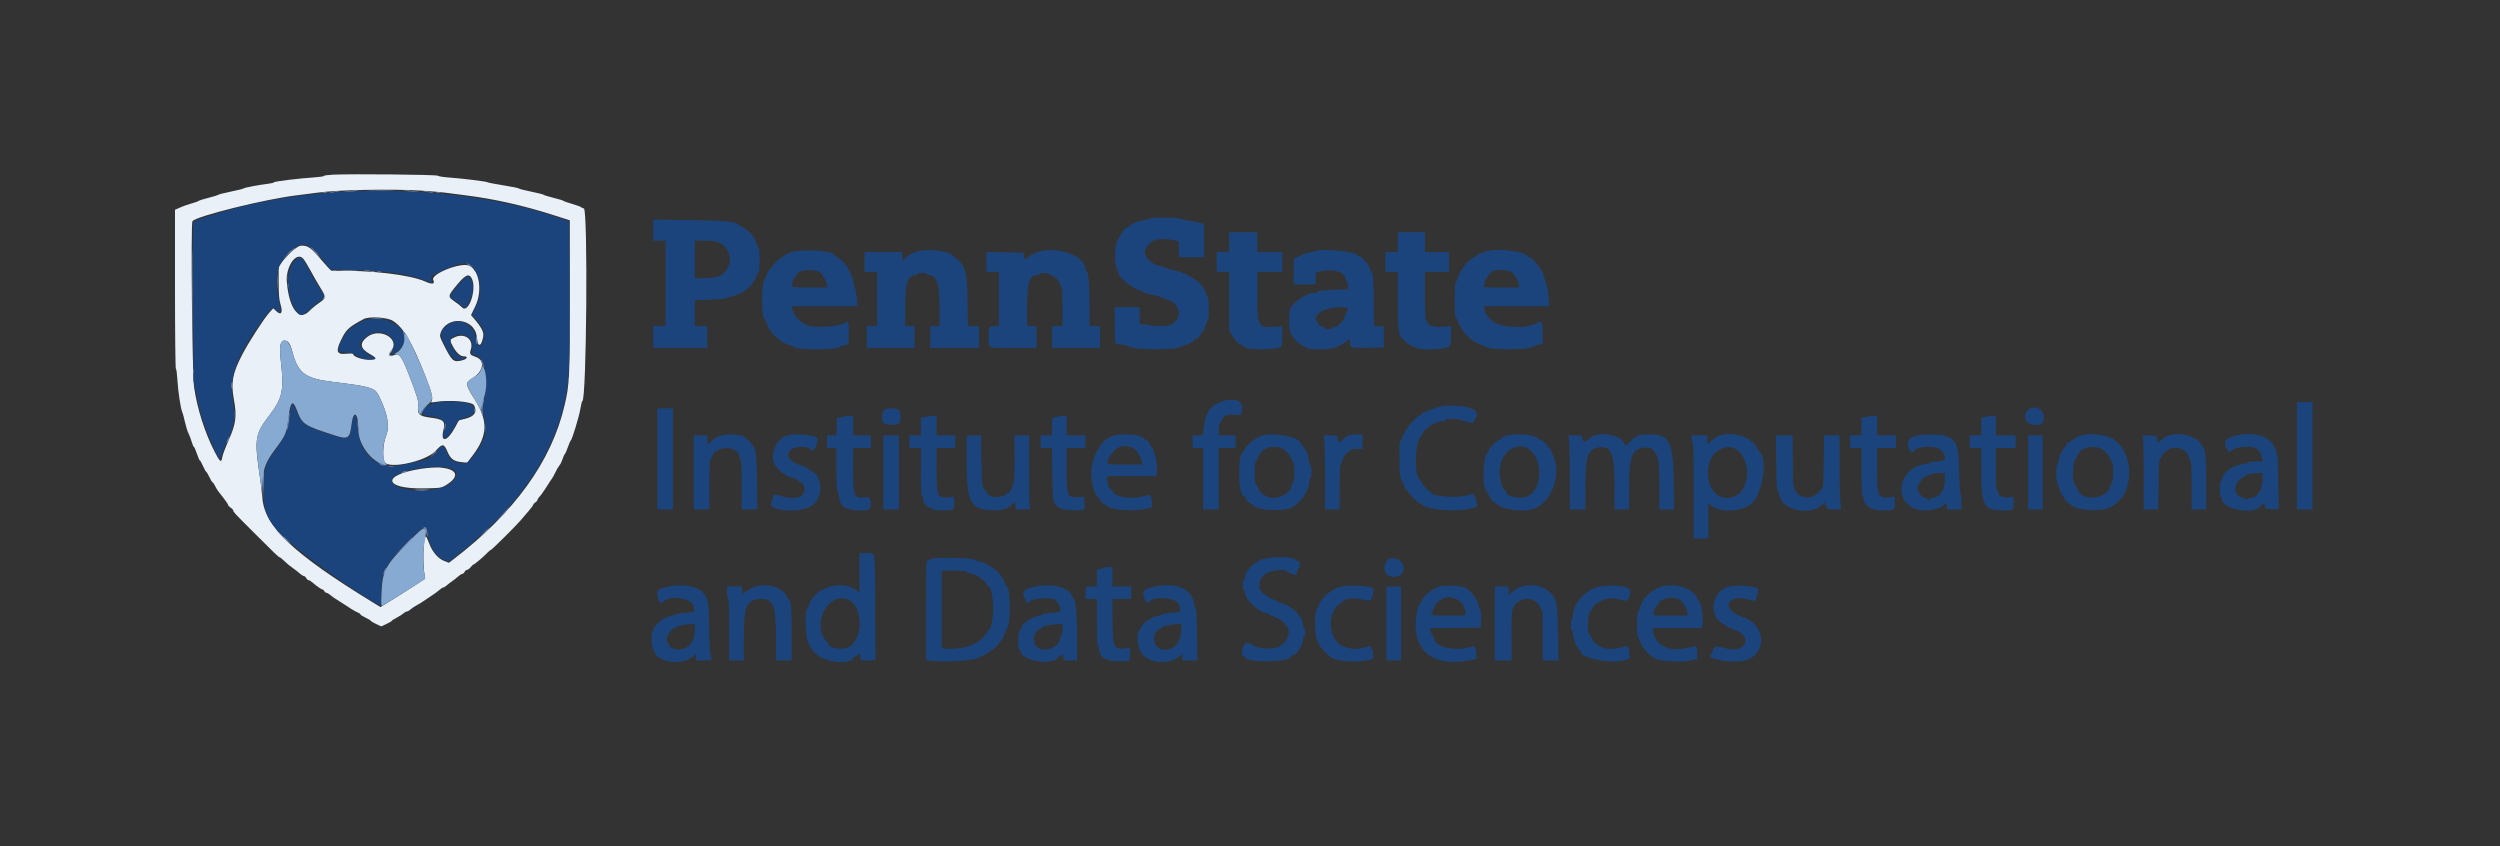 <svg id="svg" version="1.1" xmlns="http://www.w3.org/2000/svg" xmlns:xlink="http://www.w3.org/1999/xlink" width="400" height="135.412" viewBox="0, 0, 400,135.412"><rect x="0" y="0" width="400" height="135.412" fill="#333333" stroke="none"/><g id="svgg"><path id="path0" d="M53.292 27.947 C 52.490 27.983,51.833 28.074,51.833 28.148 C 51.833 28.222,51.102 28.330,50.208 28.388 C 47.785 28.545,43.833 29.030,43.833 29.171 C 43.833 29.239,43.402 29.346,42.875 29.407 C 41.429 29.577,39.094 30.021,39.000 30.144 C 38.954 30.203,38.054 30.428,37.000 30.643 C 35.946 30.857,35.008 31.094,34.917 31.169 C 34.825 31.243,34.120 31.461,33.350 31.653 C 32.580 31.844,31.867 32.069,31.766 32.152 C 31.666 32.235,31.171 32.412,30.667 32.546 C 30.162 32.679,29.356 32.963,28.875 33.176 L 28.000 33.562 28.000 46.281 C 28.000 53.277,28.064 59.000,28.141 59.000 C 28.219 59.000,28.329 59.806,28.386 60.792 C 28.496 62.685,28.899 65.357,29.159 65.917 C 29.244 66.100,29.433 66.802,29.580 67.477 C 29.726 68.152,29.982 68.977,30.148 69.311 C 30.314 69.644,30.553 70.273,30.678 70.708 C 30.804 71.144,30.959 71.500,31.023 71.500 C 31.087 71.500,31.302 71.988,31.500 72.583 C 31.698 73.179,31.911 73.667,31.972 73.668 C 32.033 73.669,32.266 74.082,32.490 74.585 C 32.714 75.088,32.945 75.500,33.003 75.500 C 33.062 75.500,33.285 75.875,33.500 76.333 C 33.715 76.792,33.944 77.167,34.009 77.167 C 34.075 77.167,34.245 77.410,34.388 77.708 C 34.531 78.006,34.764 78.400,34.906 78.583 C 35.048 78.767,35.465 79.302,35.832 79.774 C 36.200 80.245,36.500 80.705,36.500 80.796 C 36.500 80.887,36.688 81.085,36.917 81.235 C 37.146 81.385,37.333 81.596,37.333 81.703 C 37.333 81.924,37.388 81.982,40.870 85.463 C 44.072 88.663,44.599 89.167,44.747 89.167 C 44.813 89.167,45.080 89.373,45.341 89.625 C 45.961 90.223,46.296 90.499,47.002 90.998 C 47.322 91.223,47.770 91.578,47.998 91.787 C 48.227 91.996,48.505 92.167,48.617 92.167 C 48.730 92.167,48.902 92.317,49.000 92.500 C 49.098 92.683,49.270 92.833,49.383 92.833 C 49.495 92.833,49.776 93.002,50.008 93.208 C 50.619 93.753,51.462 94.333,51.642 94.333 C 51.728 94.333,51.841 94.446,51.894 94.583 C 51.946 94.721,52.086 94.833,52.203 94.834 C 52.321 94.834,52.616 95.002,52.860 95.209 C 53.248 95.536,53.829 95.926,55.083 96.699 C 55.267 96.812,55.727 97.112,56.107 97.366 C 56.486 97.620,56.992 97.902,57.232 97.993 C 57.471 98.084,57.667 98.222,57.667 98.301 C 57.667 98.379,58.042 98.619,58.500 98.833 C 58.958 99.048,59.333 99.273,59.333 99.333 C 59.333 99.394,59.708 99.619,60.167 99.833 L 61.000 100.224 61.833 99.833 C 62.292 99.619,62.667 99.399,62.667 99.346 C 62.667 99.293,63.023 99.063,63.458 98.835 C 63.894 98.607,64.395 98.288,64.573 98.127 C 64.751 97.965,64.995 97.833,65.115 97.833 C 65.235 97.833,65.468 97.702,65.632 97.542 C 65.797 97.381,66.265 97.066,66.674 96.842 C 67.082 96.617,67.492 96.372,67.583 96.297 C 67.675 96.222,68.241 95.843,68.840 95.455 C 69.440 95.067,70.111 94.581,70.330 94.375 C 70.550 94.169,70.814 94.000,70.917 94.000 C 71.020 94.000,71.249 93.867,71.427 93.704 C 71.605 93.541,72.012 93.224,72.333 93.000 C 72.654 92.776,73.103 92.422,73.332 92.213 C 73.560 92.004,73.838 91.833,73.951 91.833 C 74.063 91.833,74.235 91.683,74.333 91.500 C 74.431 91.317,74.616 91.167,74.744 91.167 C 74.871 91.167,75.123 90.979,75.304 90.750 C 75.484 90.521,75.682 90.333,75.743 90.333 C 75.892 90.333,77.432 89.034,77.964 88.458 C 78.198 88.206,78.449 88.000,78.524 88.000 C 78.667 88.000,82.632 84.062,83.322 83.236 C 83.544 82.969,84.088 82.332,84.530 81.820 C 84.972 81.309,85.333 80.821,85.333 80.735 C 85.333 80.650,85.483 80.487,85.667 80.372 C 85.850 80.258,86.000 80.079,86.000 79.974 C 86.000 79.870,86.158 79.627,86.350 79.434 C 86.543 79.241,87.029 78.558,87.431 77.917 C 87.832 77.275,88.236 76.661,88.328 76.551 C 88.420 76.442,88.665 75.992,88.872 75.551 C 89.080 75.111,89.370 74.617,89.516 74.454 C 89.663 74.291,89.885 73.841,90.009 73.454 C 90.134 73.067,90.296 72.708,90.370 72.656 C 90.443 72.604,90.660 72.116,90.851 71.572 C 91.042 71.028,91.250 70.546,91.312 70.500 C 91.537 70.334,92.640 66.720,92.850 65.458 C 92.968 64.748,93.115 64.167,93.177 64.167 C 93.849 64.167,94.088 33.486,93.417 33.358 C 93.233 33.323,93.045 33.234,92.998 33.160 C 92.951 33.086,92.314 32.852,91.581 32.641 C 90.849 32.429,90.212 32.204,90.165 32.141 C 90.118 32.077,89.405 31.860,88.581 31.658 C 87.757 31.456,87.046 31.238,87.000 31.173 C 86.954 31.109,86.035 30.876,84.958 30.657 C 83.881 30.438,83.000 30.211,83.000 30.151 C 83.000 30.092,81.894 29.868,80.542 29.654 C 79.190 29.440,78.046 29.218,78.000 29.161 C 77.901 29.038,73.871 28.543,71.750 28.394 C 70.925 28.336,70.150 28.209,70.028 28.112 C 69.806 27.936,56.436 27.804,53.292 27.947 M67.417 30.500 C 68.883 30.591,70.608 30.739,71.250 30.829 C 71.892 30.920,73.392 31.115,74.583 31.263 C 79.010 31.812,83.768 32.883,88.458 34.384 L 91.165 35.250 91.165 47.500 C 91.164 60.561,91.121 61.456,90.337 64.833 C 88.250 73.818,82.266 82.093,72.456 89.565 L 71.828 90.043 71.084 89.759 C 70.098 89.382,69.185 88.319,68.667 86.941 C 68.437 86.333,68.205 85.835,68.149 85.834 C 67.739 85.830,67.590 90.034,67.930 92.006 L 68.032 92.595 66.391 93.656 C 64.619 94.802,64.286 95.013,62.230 96.291 L 60.876 97.133 59.612 96.358 C 46.912 88.571,42.370 84.289,41.990 79.750 C 41.914 78.833,41.695 77.033,41.503 75.750 C 40.689 70.286,40.833 69.418,43.025 66.561 C 45.197 63.729,45.467 62.515,44.947 57.918 C 44.657 55.353,44.783 54.618,45.531 54.532 C 46.092 54.467,46.429 54.940,46.779 56.283 C 47.669 59.699,48.800 60.550,53.165 61.090 C 59.473 61.870,59.982 62.027,60.654 63.399 C 62.050 66.251,62.389 68.230,61.750 69.801 C 61.290 70.934,61.167 73.119,61.520 73.893 C 62.086 75.137,68.127 73.846,69.695 72.145 C 70.824 70.921,71.021 70.937,71.611 72.306 C 72.104 73.449,72.617 73.819,73.880 73.945 L 74.750 74.032 75.703 72.770 C 78.008 69.718,78.098 67.331,76.032 64.031 C 74.436 61.481,74.399 61.247,75.496 60.583 C 77.409 59.426,77.691 57.608,76.041 57.075 C 75.215 56.808,75.099 56.626,75.323 55.949 C 75.866 54.304,74.306 53.164,72.660 54.003 C 71.879 54.402,71.896 54.307,72.416 55.331 C 72.914 56.314,73.611 57.000,74.113 57.000 C 75.003 57.000,74.801 57.468,73.816 57.689 C 72.520 57.980,72.306 57.780,70.884 54.942 C 70.381 53.938,70.334 53.738,70.493 53.282 C 71.479 50.453,75.877 50.844,76.272 53.796 C 76.424 54.933,76.505 55.167,76.745 55.167 C 76.991 55.167,77.331 54.222,77.332 53.533 C 77.334 53.000,76.909 52.229,76.074 51.249 L 75.363 50.416 76.036 49.028 C 77.212 46.602,76.735 43.307,75.094 42.520 C 73.780 41.890,68.814 43.863,69.322 44.812 C 69.655 45.434,69.149 45.550,68.134 45.085 C 65.638 43.942,59.173 43.188,53.072 43.329 C 52.974 43.331,52.239 42.560,51.439 41.615 C 49.685 39.542,49.255 39.249,48.068 39.314 C 47.598 39.340,45.889 40.848,45.167 41.873 L 44.583 42.701 44.588 45.225 C 44.591 47.166,44.661 47.977,44.891 48.732 C 45.293 50.054,44.978 50.527,44.194 49.777 L 43.718 49.320 43.126 49.975 C 42.234 50.962,39.826 54.686,38.781 56.692 C 37.182 59.765,36.914 61.213,37.435 63.987 C 37.909 66.514,37.736 67.869,36.623 70.341 C 36.105 71.492,35.630 72.751,35.568 73.140 C 35.412 74.116,35.206 73.967,34.321 72.238 C 32.772 69.212,31.567 65.429,31.060 62.000 C 30.755 59.939,30.509 35.808,30.789 35.393 C 31.315 34.611,42.341 31.871,47.455 31.252 C 48.626 31.110,50.146 30.915,50.833 30.819 C 54.043 30.367,62.624 30.203,67.417 30.500 M48.500 41.371 C 48.690 41.575,49.210 42.419,49.656 43.246 C 50.102 44.073,50.812 45.309,51.234 45.992 C 52.211 47.576,52.203 47.682,51.042 48.478 C 50.515 48.839,49.787 49.442,49.425 49.817 C 47.836 51.463,46.217 49.292,45.893 45.085 C 45.704 42.628,47.408 40.200,48.500 41.371 M75.495 44.583 C 76.334 46.275,74.952 50.311,73.923 49.173 C 73.760 48.994,73.223 48.568,72.728 48.228 C 71.692 47.514,71.686 47.376,72.639 46.167 C 74.380 43.960,75.012 43.610,75.495 44.583 M62.887 51.349 C 64.598 52.481,65.842 54.605,68.064 60.185 C 69.126 62.852,69.365 63.902,68.992 64.275 C 68.870 64.397,69.059 64.410,69.617 64.318 C 71.907 63.941,75.517 64.242,75.835 64.837 C 76.407 65.905,75.939 66.631,74.439 67.000 L 73.422 67.250 72.791 68.417 C 71.596 70.628,70.459 70.913,70.931 68.883 C 71.291 67.336,71.040 67.101,68.713 66.800 C 67.089 66.591,66.712 66.214,66.916 65.006 C 67.034 64.306,66.743 63.320,65.416 59.917 C 64.227 56.868,63.871 56.429,62.931 56.857 C 62.218 57.182,62.018 56.809,62.560 56.164 C 64.169 54.252,60.759 52.291,58.707 53.948 C 57.461 54.954,57.634 55.806,59.264 56.699 C 60.420 57.333,60.343 57.587,59.000 57.570 C 57.912 57.556,56.500 57.041,56.500 56.659 C 56.500 56.552,56.111 56.531,55.434 56.600 C 53.778 56.770,53.636 56.190,54.788 53.965 C 55.461 52.666,55.955 52.241,58.167 51.058 C 59.063 50.579,61.997 50.759,62.887 51.349 M67.417 75.002 C 60.920 75.991,61.335 78.281,67.985 78.139 C 70.574 78.084,70.622 78.076,71.427 77.578 C 74.472 75.694,72.249 74.266,67.417 75.002 " stroke="none" fill="#e9f0f7" fill-rule="evenodd"></path><path id="path1" d="M54.750 30.674 C 48.682 31.018,42.020 32.089,36.627 33.590 C 34.623 34.147,31.522 35.143,31.122 35.357 C 30.818 35.520,30.810 35.923,30.879 48.221 L 30.950 60.917 31.471 63.406 C 32.187 66.819,32.852 68.801,34.372 72.042 C 35.180 73.766,35.166 73.760,35.554 72.539 C 35.721 72.014,36.152 70.963,36.512 70.206 C 37.576 67.965,37.723 66.683,37.233 63.917 C 36.569 60.162,38.032 56.523,42.750 50.198 C 43.505 49.186,43.723 49.102,44.240 49.619 C 44.906 50.285,45.006 49.936,44.656 48.167 C 43.910 44.391,44.273 42.382,46.016 40.639 C 48.336 38.319,49.424 38.598,52.153 42.213 L 52.844 43.128 56.714 43.210 C 61.858 43.319,65.250 43.822,68.048 44.891 L 69.180 45.323 69.071 44.742 L 68.962 44.161 70.689 43.348 C 73.715 41.924,74.711 41.810,75.603 42.783 C 77.028 44.339,77.243 46.996,76.121 49.182 L 75.516 50.362 76.407 51.413 C 77.369 52.547,77.590 53.144,77.419 54.155 C 77.163 55.668,76.324 55.720,76.160 54.233 C 75.888 51.758,73.273 50.578,71.435 52.101 C 70.316 53.029,70.333 53.719,71.526 55.914 C 72.333 57.399,72.700 57.662,73.792 57.543 C 74.528 57.462,74.786 57.167,74.120 57.167 C 72.889 57.167,71.461 54.521,72.375 53.933 C 74.035 52.863,75.983 54.079,75.522 55.897 C 75.342 56.607,75.456 56.825,76.010 56.831 C 77.463 56.845,78.253 60.686,77.473 63.947 C 77.117 65.434,77.114 65.510,77.387 66.637 C 77.960 69.014,77.687 70.311,76.174 72.393 C 74.963 74.060,74.708 74.243,73.795 74.097 C 72.408 73.875,72.022 73.594,71.490 72.422 C 70.898 71.116,70.685 71.076,69.929 72.125 C 69.039 73.362,68.646 73.518,64.098 74.433 C 60.373 75.182,57.512 72.694,57.238 68.468 C 57.077 65.978,56.566 65.813,56.264 68.153 C 55.965 70.471,55.841 70.508,52.279 69.333 C 48.470 68.077,48.363 67.984,46.948 64.750 C 46.747 64.291,46.467 65.112,46.318 66.600 C 46.097 68.797,45.716 69.743,44.232 71.780 C 42.360 74.349,42.282 74.579,42.200 77.750 C 42.081 82.390,42.773 83.721,47.290 87.544 C 50.788 90.504,60.003 96.833,60.815 96.833 C 60.938 96.833,61.000 96.284,61.000 95.197 C 61.000 91.520,61.502 90.497,65.084 86.860 C 68.025 83.874,68.123 83.836,68.441 85.557 C 68.823 87.625,69.785 89.096,71.080 89.591 L 71.811 89.870 72.840 89.060 C 73.405 88.615,74.070 88.100,74.317 87.917 C 74.776 87.575,74.917 87.451,77.655 84.972 C 84.123 79.115,88.651 71.793,90.264 64.583 C 91.079 60.935,91.181 58.858,91.131 46.833 L 91.083 35.417 89.250 34.790 C 79.681 31.521,66.850 29.990,54.750 30.674 M183.833 35.000 C 183.833 35.092,183.654 35.167,183.434 35.167 C 182.767 35.167,180.874 35.820,180.773 36.085 C 180.720 36.221,180.569 36.333,180.436 36.333 C 180.125 36.333,179.335 37.352,178.820 38.417 C 178.316 39.457,178.262 42.223,178.727 43.083 C 178.876 43.358,178.998 43.683,178.999 43.805 C 179.001 44.329,181.023 46.013,182.043 46.342 C 182.432 46.467,182.792 46.629,182.843 46.702 C 182.895 46.774,183.581 46.975,184.368 47.147 C 185.784 47.456,188.000 48.368,188.000 48.641 C 188.000 48.719,188.157 48.963,188.349 49.183 C 189.043 49.978,188.412 51.558,187.220 52.011 C 186.666 52.222,184.677 52.207,183.389 51.983 L 182.333 51.799 182.333 50.483 L 182.333 49.167 180.329 49.167 L 178.325 49.167 178.371 52.042 L 178.417 54.917 179.583 55.155 C 180.225 55.286,180.790 55.451,180.839 55.523 C 181.157 55.988,188.490 56.000,188.824 55.536 C 188.875 55.465,189.352 55.273,189.885 55.109 C 190.417 54.945,190.896 54.697,190.949 54.559 C 191.002 54.421,191.225 54.240,191.444 54.156 C 191.663 54.073,191.891 53.873,191.952 53.711 C 192.012 53.549,192.187 53.326,192.340 53.215 C 192.494 53.105,192.718 52.655,192.839 52.215 C 192.960 51.776,193.135 51.365,193.229 51.303 C 193.467 51.145,193.467 47.781,193.230 47.484 C 193.127 47.355,192.955 46.977,192.848 46.642 C 192.412 45.289,190.188 43.765,187.885 43.242 C 187.261 43.101,186.514 42.876,186.225 42.742 C 185.936 42.609,185.583 42.500,185.441 42.500 C 184.965 42.500,184.255 42.095,183.708 41.513 C 182.894 40.644,182.974 39.964,184.027 38.828 C 184.506 38.311,186.032 38.099,187.399 38.358 L 188.583 38.583 188.632 39.875 L 188.681 41.167 190.674 41.167 L 192.667 41.167 192.667 38.508 L 192.667 35.849 192.042 35.669 C 191.698 35.570,190.835 35.401,190.125 35.294 C 189.415 35.187,188.833 35.039,188.833 34.966 C 188.833 34.893,187.708 34.833,186.333 34.833 C 184.778 34.833,183.833 34.896,183.833 35.000 M104.500 36.816 L 104.500 38.500 105.500 38.500 L 106.500 38.500 106.500 45.333 L 106.500 52.167 105.500 52.167 L 104.500 52.167 104.500 53.917 L 104.500 55.667 108.833 55.667 L 113.167 55.667 113.167 53.917 L 113.167 52.167 112.167 52.167 L 111.167 52.167 111.167 50.109 L 111.167 48.051 113.708 47.937 C 115.106 47.874,116.275 47.750,116.306 47.661 C 116.336 47.573,116.507 47.500,116.685 47.500 C 117.223 47.500,118.893 46.851,119.043 46.584 C 119.120 46.446,119.276 46.333,119.390 46.333 C 119.709 46.333,120.756 44.991,121.015 44.249 C 121.143 43.883,121.314 43.536,121.395 43.477 C 121.591 43.336,121.584 39.825,121.388 39.689 C 121.303 39.631,121.142 39.270,121.030 38.887 C 120.764 37.976,119.811 36.851,118.943 36.424 C 118.562 36.237,118.203 36.019,118.146 35.941 C 117.797 35.463,115.959 35.292,110.292 35.213 L 104.500 35.132 104.500 36.816 M196.667 38.750 L 196.667 40.333 195.667 40.333 L 194.667 40.333 194.667 41.917 L 194.667 43.500 195.667 43.500 L 196.667 43.500 196.667 48.187 L 196.667 52.873 197.244 53.824 C 197.630 54.459,198.031 54.881,198.453 55.096 C 198.799 55.272,199.129 55.479,199.184 55.554 C 199.534 56.030,204.344 55.975,204.931 55.488 C 205.103 55.345,205.167 54.874,205.167 53.732 L 205.167 52.171 203.944 52.274 C 201.263 52.501,201.167 52.325,201.167 47.225 L 201.167 43.500 203.167 43.500 L 205.167 43.500 205.167 41.917 L 205.167 40.333 203.167 40.333 L 201.167 40.333 201.167 38.750 L 201.167 37.167 198.917 37.167 L 196.667 37.167 196.667 38.750 M223.667 38.750 L 223.667 40.333 222.667 40.333 L 221.667 40.333 221.667 41.917 L 221.667 43.500 222.667 43.500 L 223.667 43.500 223.667 48.172 C 223.667 53.242,223.704 53.490,224.601 54.435 C 225.807 55.705,227.491 56.131,230.136 55.836 C 232.130 55.614,232.167 55.575,232.167 53.681 L 232.167 52.171 230.944 52.274 C 229.435 52.402,228.546 52.156,228.399 51.570 C 228.343 51.348,228.230 51.167,228.149 51.167 C 228.066 51.167,228.000 49.467,228.000 47.333 L 228.000 43.500 229.917 43.500 L 231.833 43.500 231.833 41.917 L 231.833 40.333 229.917 40.333 L 228.000 40.333 228.000 38.750 L 228.000 37.167 225.833 37.167 L 223.667 37.167 223.667 38.750 M114.618 38.653 C 116.382 39.159,117.306 41.191,116.483 42.752 C 115.755 44.134,114.951 44.498,112.625 44.499 L 111.167 44.500 111.167 41.500 L 111.167 38.500 112.626 38.500 C 113.429 38.500,114.325 38.569,114.618 38.653 M126.764 40.321 C 126.130 40.497,125.545 40.760,125.464 40.904 C 125.383 41.048,125.217 41.167,125.094 41.167 C 124.719 41.167,122.881 43.267,122.662 43.946 C 122.549 44.297,122.388 44.670,122.305 44.775 C 121.788 45.429,121.781 50.629,122.297 50.988 C 122.372 51.040,122.573 51.458,122.743 51.917 C 123.026 52.678,123.210 52.944,124.021 53.767 C 124.777 54.534,125.613 55.049,126.415 55.241 C 126.689 55.306,126.955 55.427,127.005 55.509 C 127.307 55.997,133.983 56.016,134.327 55.529 C 134.376 55.459,134.717 55.330,135.083 55.243 L 135.750 55.083 135.797 53.292 C 135.845 51.499,135.735 51.175,135.242 51.654 C 134.695 52.184,130.744 52.512,129.436 52.136 C 128.195 51.778,127.036 50.625,126.745 49.458 L 126.631 49.000 131.902 49.000 L 137.174 49.000 137.062 47.625 C 137.001 46.869,136.886 46.225,136.808 46.194 C 136.730 46.164,136.667 45.971,136.667 45.766 C 136.667 45.200,136.169 43.645,135.902 43.379 C 135.773 43.249,135.667 43.050,135.667 42.937 C 135.667 42.630,134.306 41.231,133.875 41.096 C 133.669 41.031,133.500 40.915,133.500 40.838 C 133.500 40.138,128.737 39.773,126.764 40.321 M146.475 40.325 C 145.957 40.509,145.282 40.905,144.975 41.205 L 144.417 41.750 144.365 41.042 L 144.314 40.333 141.324 40.333 L 138.333 40.333 138.333 41.917 L 138.333 43.500 139.333 43.500 L 140.333 43.500 140.333 47.833 L 140.333 52.167 139.500 52.167 L 138.667 52.167 138.667 53.917 L 138.667 55.667 142.500 55.667 L 146.333 55.667 146.333 53.917 L 146.333 52.167 145.583 52.167 L 144.833 52.167 144.833 49.018 C 144.833 45.119,145.228 44.000,146.602 44.000 C 146.729 44.000,146.833 43.925,146.833 43.833 C 146.833 43.742,147.171 43.667,147.583 43.667 C 147.996 43.667,148.333 43.742,148.333 43.833 C 148.333 43.925,148.467 44.000,148.630 44.000 C 149.863 44.000,150.331 45.432,150.332 49.208 L 150.333 52.167 149.583 52.167 L 148.833 52.167 148.833 53.917 L 148.833 55.667 152.750 55.667 L 156.667 55.667 156.667 53.917 L 156.667 52.167 155.761 52.167 L 154.855 52.167 154.802 48.125 C 154.739 43.214,154.505 42.496,152.436 40.865 C 151.363 40.018,148.156 39.728,146.475 40.325 M165.968 40.338 C 165.447 40.517,164.817 40.852,164.569 41.082 C 163.980 41.628,163.865 41.610,163.802 40.958 L 163.750 40.417 160.792 40.371 L 157.833 40.326 157.833 41.913 L 157.833 43.500 158.833 43.500 L 159.833 43.500 159.833 47.833 L 159.833 52.167 159.101 52.167 C 158.218 52.167,158.167 52.263,158.167 53.917 C 158.167 55.821,157.819 55.667,162.101 55.667 L 165.833 55.667 165.833 53.917 L 165.833 52.167 165.083 52.167 L 164.333 52.167 164.333 49.061 C 164.333 45.063,164.703 44.000,166.093 44.000 C 166.225 44.000,166.333 43.925,166.333 43.833 C 166.333 43.742,166.624 43.667,166.979 43.667 C 168.185 43.667,169.667 44.811,169.667 45.742 C 169.667 45.884,169.742 46.000,169.833 46.000 C 169.938 46.000,170.000 47.139,170.000 49.083 L 170.000 52.167 169.167 52.167 L 168.333 52.167 168.333 53.917 L 168.333 55.667 172.167 55.667 L 176.000 55.667 176.000 53.917 L 176.000 52.167 175.167 52.167 L 174.333 52.167 174.333 48.805 C 174.333 45.550,174.124 43.333,173.816 43.333 C 173.734 43.333,173.667 43.220,173.667 43.081 C 173.667 40.923,169.049 39.277,165.968 40.338 M210.750 40.096 C 209.324 40.429,208.237 40.737,208.167 40.828 C 208.121 40.887,207.840 41.034,207.542 41.155 L 207.000 41.374 207.000 43.437 L 207.000 45.500 208.750 45.500 L 210.500 45.500 210.500 44.500 C 210.500 43.950,210.556 43.499,210.625 43.499 C 210.694 43.498,211.209 43.423,211.769 43.332 C 213.665 43.024,215.306 43.659,215.327 44.708 C 215.331 44.869,215.408 45.000,215.500 45.000 C 215.592 45.000,215.667 45.289,215.667 45.642 L 215.667 46.284 213.296 46.378 C 211.820 46.436,210.903 46.540,210.866 46.652 C 210.833 46.752,210.622 46.833,210.399 46.833 C 208.994 46.833,206.717 48.412,206.379 49.620 C 206.165 50.386,206.241 52.873,206.493 53.333 C 206.943 54.156,207.711 54.978,208.226 55.186 C 208.514 55.302,208.795 55.464,208.851 55.545 C 209.217 56.079,213.551 55.973,214.107 55.417 C 214.245 55.279,214.447 55.167,214.557 55.167 C 214.667 55.167,215.037 54.936,215.379 54.655 L 216.000 54.142 216.003 54.696 C 216.007 55.672,216.031 55.680,218.846 55.629 L 221.417 55.583 221.417 53.917 L 221.417 52.250 220.638 52.200 L 219.859 52.149 219.804 47.985 C 219.768 45.184,219.690 43.782,219.566 43.702 C 219.465 43.637,219.287 43.293,219.172 42.939 C 218.944 42.241,217.821 41.000,217.417 41.000 C 217.279 41.000,217.167 40.932,217.167 40.849 C 217.167 40.335,212.216 39.754,210.750 40.096 M238.250 40.104 C 237.284 40.348,236.333 40.710,236.333 40.835 C 236.333 40.914,236.172 41.029,235.976 41.091 C 235.516 41.237,234.167 42.477,234.167 42.753 C 234.167 42.869,234.059 43.006,233.928 43.056 C 233.797 43.106,233.555 43.583,233.391 44.115 C 233.227 44.648,233.015 45.137,232.921 45.202 C 232.686 45.365,232.690 50.638,232.925 50.798 C 233.022 50.863,233.232 51.268,233.393 51.698 C 233.941 53.158,235.351 54.567,236.803 55.103 C 237.232 55.261,237.671 55.457,237.778 55.537 C 238.394 56.003,244.841 55.993,245.159 55.526 C 245.209 55.452,245.606 55.294,246.042 55.174 L 246.833 54.957 246.833 53.306 C 246.833 51.526,246.667 51.211,245.963 51.651 C 244.280 52.702,239.891 52.477,238.663 51.276 C 237.796 50.429,237.653 50.211,237.550 49.578 L 237.456 49.000 242.670 49.000 L 247.883 49.000 247.775 47.476 C 247.716 46.637,247.604 45.868,247.528 45.767 C 247.451 45.666,247.255 45.077,247.092 44.458 C 246.930 43.840,246.735 43.333,246.659 43.333 C 246.584 43.333,246.473 43.178,246.413 42.988 C 246.271 42.540,244.999 41.167,244.727 41.167 C 244.611 41.167,244.455 41.057,244.380 40.923 C 244.030 40.297,239.751 39.726,238.250 40.104 M47.068 41.778 C 45.768 43.198,45.745 46.510,47.017 49.045 C 47.881 50.767,48.151 50.811,49.622 49.473 C 50.242 48.908,50.994 48.301,51.292 48.123 C 51.955 47.728,51.968 47.436,51.364 46.487 C 50.550 45.207,49.722 43.782,49.242 42.833 C 48.329 41.028,47.932 40.835,47.068 41.778 M130.884 43.414 C 131.210 43.550,131.524 43.812,131.582 43.996 C 131.641 44.181,131.791 44.434,131.916 44.558 C 132.040 44.683,132.194 45.059,132.257 45.393 L 132.370 46.000 129.519 46.000 C 127.348 46.000,126.667 45.950,126.668 45.792 C 126.670 45.288,127.028 44.358,127.253 44.272 C 127.389 44.220,127.500 44.072,127.500 43.943 C 127.500 43.279,129.728 42.931,130.884 43.414 M241.563 43.419 C 241.895 43.558,242.167 43.731,242.167 43.804 C 242.167 43.877,242.325 44.107,242.517 44.314 C 242.710 44.521,242.908 44.985,242.956 45.345 L 243.044 46.000 240.177 46.000 C 237.390 46.000,237.313 45.991,237.405 45.667 C 237.457 45.483,237.548 45.165,237.606 44.958 C 237.664 44.752,237.761 44.546,237.822 44.500 C 237.883 44.454,238.099 44.178,238.303 43.886 C 238.507 43.594,238.841 43.323,239.045 43.284 C 239.883 43.122,240.995 43.182,241.563 43.419 M73.811 45.008 C 73.070 45.796,72.000 47.265,72.000 47.493 C 72.000 47.549,72.238 47.735,72.529 47.907 C 72.820 48.079,73.345 48.479,73.696 48.796 C 74.479 49.504,74.631 49.416,75.236 47.906 C 75.734 46.661,75.785 45.593,75.386 44.756 C 75.011 43.969,74.746 44.011,73.811 45.008 M215.667 49.500 C 215.667 49.683,215.592 49.833,215.500 49.833 C 215.408 49.833,215.333 49.956,215.333 50.107 C 215.333 50.968,214.149 52.333,213.403 52.333 C 213.273 52.333,213.167 52.408,213.167 52.500 C 213.167 52.592,212.904 52.667,212.583 52.667 C 212.262 52.667,212.000 52.592,212.000 52.500 C 212.000 52.408,211.875 52.333,211.721 52.333 C 211.376 52.333,210.833 51.859,210.833 51.558 C 210.833 51.434,210.758 51.333,210.667 51.333 C 210.297 51.333,210.535 50.599,211.080 50.053 C 211.911 49.222,215.667 48.769,215.667 49.500 M57.535 51.600 C 56.133 52.321,55.381 53.070,54.673 54.449 C 53.841 56.068,53.963 56.414,55.370 56.428 C 56.163 56.436,56.578 56.519,56.793 56.713 C 57.303 57.175,58.281 57.500,59.161 57.500 C 60.131 57.500,60.252 57.276,59.430 57.004 C 58.680 56.757,57.468 55.454,57.610 55.048 C 57.780 54.567,58.535 53.828,59.212 53.480 C 61.373 52.368,63.829 54.130,62.836 56.078 C 62.416 56.903,62.455 56.927,63.308 56.374 C 67.375 53.737,62.008 49.299,57.535 51.600 M194.917 64.486 C 193.470 65.188,192.915 66.081,192.654 68.125 L 192.456 69.667 191.645 69.667 L 190.833 69.667 190.833 70.667 L 190.833 71.667 191.667 71.667 L 192.500 71.667 192.500 76.583 L 192.500 81.500 193.750 81.500 L 195.000 81.500 195.000 76.583 L 195.000 71.667 196.333 71.667 L 197.667 71.667 197.667 70.667 L 197.667 69.667 196.333 69.667 L 195.000 69.667 195.000 68.764 C 195.000 68.267,195.056 67.836,195.125 67.806 C 195.194 67.775,195.378 67.473,195.535 67.134 C 195.859 66.433,196.460 66.229,197.773 66.377 C 198.605 66.471,198.590 66.487,198.734 65.282 C 198.896 63.924,196.922 63.512,194.917 64.486 M70.333 64.321 C 67.707 64.701,66.455 66.354,68.625 66.576 C 70.894 66.808,71.618 67.494,71.079 68.904 C 70.333 70.858,71.772 70.271,72.740 68.225 C 73.187 67.281,73.474 67.079,75.000 66.635 C 76.130 66.306,76.238 65.032,75.173 64.605 C 74.378 64.287,71.667 64.128,70.333 64.321 M367.500 72.917 L 367.500 81.500 368.750 81.500 L 370.000 81.500 370.000 72.917 L 370.000 64.333 368.750 64.333 L 367.500 64.333 367.500 72.917 M231.000 64.939 C 230.679 64.978,230.267 65.077,230.083 65.159 C 229.900 65.241,229.306 65.440,228.763 65.603 C 228.220 65.765,227.659 66.033,227.517 66.199 C 227.375 66.364,227.189 66.500,227.103 66.500 C 226.868 66.500,225.334 68.053,225.334 68.292 C 225.333 68.406,225.271 68.500,225.194 68.500 C 225.117 68.500,224.799 69.044,224.488 69.708 L 223.922 70.917 223.919 73.500 C 223.917 75.586,223.971 76.196,224.198 76.667 C 224.353 76.987,224.593 77.531,224.731 77.875 C 224.870 78.219,225.062 78.500,225.158 78.500 C 225.255 78.500,225.333 78.599,225.333 78.720 C 225.333 78.953,226.907 80.500,227.144 80.500 C 227.220 80.500,227.451 80.647,227.658 80.826 C 228.602 81.644,233.365 81.942,235.555 81.319 L 236.360 81.090 236.248 80.337 C 236.187 79.922,236.069 79.558,235.985 79.528 C 235.902 79.497,235.833 79.366,235.833 79.236 C 235.833 78.942,235.777 78.944,234.750 79.261 C 233.198 79.742,229.000 79.423,229.000 78.825 C 229.000 78.753,228.756 78.543,228.458 78.358 C 228.160 78.173,227.767 77.736,227.585 77.386 C 227.402 77.036,227.193 76.706,227.119 76.652 C 226.222 75.999,226.391 70.806,227.342 69.785 C 227.521 69.594,227.667 69.344,227.667 69.230 C 227.667 69.116,227.910 68.852,228.208 68.642 C 228.506 68.433,228.825 68.172,228.917 68.062 C 229.111 67.828,230.529 67.333,231.006 67.333 C 231.186 67.333,231.333 67.258,231.333 67.167 C 231.333 66.956,233.239 66.947,233.627 67.156 C 233.918 67.312,235.327 67.667,235.657 67.667 C 235.754 67.667,235.833 67.523,235.833 67.347 C 235.833 67.172,235.917 67.000,236.020 66.966 C 236.593 66.775,236.257 65.588,235.583 65.426 C 235.217 65.337,234.878 65.211,234.832 65.145 C 234.727 64.998,231.801 64.840,231.000 64.939 M105.167 73.417 L 105.167 81.500 106.417 81.500 L 107.667 81.500 107.667 73.417 L 107.667 65.333 106.417 65.333 L 105.167 65.333 105.167 73.417 M141.667 65.455 C 141.171 65.643,140.949 67.064,141.323 67.655 C 141.542 68.002,143.322 68.097,143.740 67.784 C 144.197 67.441,144.204 65.895,143.750 65.563 C 143.441 65.336,142.153 65.270,141.667 65.455 M324.405 65.680 C 323.521 66.656,324.212 68.000,325.597 68.000 C 326.724 68.000,327.000 67.738,327.000 66.667 C 327.000 65.352,325.290 64.702,324.405 65.680 M134.750 66.725 L 133.917 66.918 133.868 68.292 L 133.820 69.667 133.077 69.667 L 132.333 69.667 132.333 70.667 L 132.333 71.667 133.083 71.667 L 133.833 71.667 133.833 75.083 C 133.833 76.962,133.898 78.500,133.977 78.500 C 134.056 78.500,134.163 78.860,134.215 79.299 C 134.409 80.936,135.008 81.486,136.752 81.626 C 139.154 81.818,139.538 81.567,139.226 80.005 C 139.121 79.478,139.107 79.471,138.394 79.578 C 136.661 79.838,136.505 79.464,136.502 75.042 L 136.500 71.667 137.917 71.667 L 139.333 71.667 139.333 70.667 L 139.333 69.667 137.917 69.667 L 136.500 69.667 136.500 68.083 L 136.500 66.500 136.042 66.516 C 135.790 66.525,135.208 66.619,134.750 66.725 M148.125 66.704 L 147.333 66.869 147.333 68.268 L 147.333 69.667 146.417 69.667 L 145.500 69.667 145.500 70.667 L 145.500 71.667 146.417 71.667 L 147.333 71.667 147.333 75.500 C 147.333 77.944,147.394 79.333,147.500 79.333 C 147.592 79.333,147.667 79.493,147.667 79.689 C 147.667 80.879,148.875 81.668,150.692 81.664 C 152.629 81.661,152.667 81.638,152.667 80.459 L 152.667 79.456 151.965 79.550 C 149.986 79.816,149.833 79.491,149.833 75.005 L 149.833 71.667 151.333 71.667 L 152.833 71.667 152.833 70.667 L 152.833 69.667 151.333 69.667 L 149.833 69.667 149.833 68.083 L 149.833 66.500 149.375 66.520 C 149.123 66.531,148.560 66.614,148.125 66.704 M169.042 66.710 L 168.333 66.881 168.333 68.274 L 168.333 69.667 167.417 69.667 L 166.500 69.667 166.500 70.667 L 166.500 71.667 167.406 71.667 L 168.313 71.667 168.365 75.879 C 168.421 80.478,168.435 80.539,169.531 81.307 C 169.931 81.587,172.004 81.766,172.903 81.597 L 173.500 81.485 173.500 80.497 L 173.500 79.509 172.485 79.546 C 170.754 79.610,170.669 79.402,170.667 75.125 L 170.667 71.667 172.167 71.667 L 173.667 71.667 173.667 70.667 L 173.667 69.667 172.167 69.667 L 170.667 69.667 170.667 68.083 L 170.667 66.500 170.208 66.520 C 169.956 66.531,169.431 66.617,169.042 66.710 M298.625 66.704 L 297.833 66.869 297.833 68.268 L 297.833 69.667 296.917 69.667 L 296.000 69.667 296.000 70.667 L 296.000 71.667 296.917 71.667 L 297.833 71.667 297.833 75.500 C 297.833 77.944,297.894 79.333,298.000 79.333 C 298.092 79.333,298.167 79.493,298.167 79.689 C 298.167 80.879,299.375 81.668,301.192 81.664 C 303.129 81.661,303.167 81.638,303.167 80.459 L 303.167 79.456 302.465 79.550 C 300.486 79.816,300.333 79.491,300.333 75.005 L 300.333 71.667 301.833 71.667 L 303.333 71.667 303.333 70.667 L 303.333 69.667 301.833 69.667 L 300.333 69.667 300.333 68.083 L 300.333 66.500 299.875 66.520 C 299.623 66.531,299.060 66.614,298.625 66.704 M317.708 66.710 L 317.000 66.881 317.000 68.274 L 317.000 69.667 316.083 69.667 L 315.167 69.667 315.167 70.667 L 315.167 71.667 316.083 71.667 L 317.000 71.667 317.004 75.292 C 317.010 80.904,317.418 81.667,320.411 81.667 C 322.142 81.667,322.167 81.650,322.167 80.460 L 322.167 79.456 321.485 79.548 C 320.502 79.679,319.839 79.404,319.721 78.814 C 319.668 78.550,319.559 78.333,319.479 78.333 C 319.399 78.333,319.333 76.833,319.333 75.000 L 319.333 71.667 320.917 71.667 L 322.500 71.667 322.500 70.667 L 322.500 69.667 320.917 69.667 L 319.333 69.667 319.333 68.083 L 319.333 66.500 318.875 66.520 C 318.623 66.531,318.098 66.617,317.708 66.710 M115.106 69.744 C 114.540 69.946,113.664 70.594,113.297 71.083 C 113.228 71.175,113.171 70.894,113.169 70.458 L 113.167 69.667 112.083 69.667 L 111.000 69.667 111.000 75.583 L 111.000 81.500 112.250 81.500 L 113.500 81.500 113.500 77.500 C 113.500 74.996,113.561 73.500,113.663 73.500 C 113.753 73.500,113.873 73.316,113.930 73.091 C 114.416 71.153,118.333 71.267,118.333 73.219 C 118.333 73.373,118.408 73.500,118.500 73.500 C 118.606 73.500,118.667 74.944,118.667 77.500 L 118.667 81.500 119.931 81.500 L 121.195 81.500 121.124 77.125 C 121.053 72.817,120.932 71.789,120.437 71.294 C 120.317 71.174,120.130 70.909,120.020 70.705 C 119.911 70.501,119.720 70.333,119.595 70.333 C 119.471 70.333,119.328 70.226,119.277 70.094 C 119.059 69.527,116.353 69.300,115.106 69.744 M125.913 69.677 C 124.335 70.136,123.227 72.489,123.836 74.089 C 124.039 74.625,124.992 75.667,125.278 75.667 C 125.391 75.667,125.548 75.782,125.627 75.924 C 125.706 76.065,126.172 76.286,126.662 76.416 C 127.153 76.545,127.607 76.736,127.671 76.840 C 127.736 76.945,127.962 77.117,128.174 77.223 C 128.977 77.625,128.895 79.063,128.047 79.458 C 127.385 79.767,125.952 79.711,124.880 79.335 C 123.905 78.992,123.677 79.054,123.668 79.667 C 123.666 79.804,123.557 80.124,123.425 80.377 C 122.637 81.886,128.589 82.194,130.173 80.726 C 131.755 79.259,131.584 76.186,129.875 75.365 C 129.577 75.222,129.333 75.050,129.333 74.983 C 129.333 74.916,128.838 74.696,128.233 74.494 C 126.282 73.845,125.634 72.927,126.484 72.018 C 127.139 71.316,129.415 71.323,129.851 72.028 C 130.122 72.467,130.833 71.138,130.833 70.192 C 130.833 69.651,127.281 69.279,125.913 69.677 M178.243 69.687 C 176.319 70.121,174.619 72.959,174.611 75.750 C 174.607 77.192,175.166 79.280,175.602 79.447 C 175.729 79.496,175.833 79.627,175.833 79.739 C 175.833 79.949,176.518 80.667,176.719 80.667 C 176.782 80.667,176.973 80.806,177.143 80.977 C 177.828 81.662,181.863 81.878,183.730 81.329 L 184.376 81.139 184.266 80.203 C 184.130 79.043,184.244 79.113,182.982 79.411 C 180.868 79.909,178.637 79.580,178.060 78.684 C 177.907 78.445,177.689 78.195,177.576 78.127 C 177.463 78.060,177.321 77.722,177.260 77.377 C 177.199 77.032,177.110 76.619,177.063 76.458 C 176.983 76.186,177.246 76.167,180.976 76.167 L 184.974 76.167 185.087 75.651 C 185.294 74.707,184.798 72.127,184.309 71.602 C 184.139 71.420,184.000 71.174,184.000 71.056 C 184.000 70.938,183.794 70.709,183.542 70.548 C 183.290 70.387,183.008 70.169,182.917 70.065 C 182.449 69.534,179.854 69.324,178.243 69.687 M201.791 69.738 C 200.795 70.093,199.186 71.447,199.172 71.941 C 199.169 72.045,199.060 72.172,198.930 72.222 C 197.976 72.588,198.061 79.333,199.020 79.333 C 199.105 79.333,199.245 79.517,199.330 79.741 C 199.415 79.966,199.695 80.283,199.951 80.447 C 200.207 80.611,200.492 80.829,200.583 80.930 C 201.219 81.636,205.051 81.870,206.468 81.289 C 207.996 80.663,209.500 78.526,209.500 76.981 C 209.500 76.716,209.575 76.500,209.667 76.500 C 209.759 76.500,209.833 76.056,209.833 75.500 C 209.833 74.950,209.768 74.500,209.688 74.500 C 209.608 74.500,209.492 74.113,209.429 73.641 C 209.307 72.722,208.992 71.989,208.482 71.443 C 208.309 71.256,208.167 71.056,208.167 70.997 C 208.167 69.973,203.639 69.079,201.791 69.738 M215.667 69.722 C 215.438 69.829,215.036 70.134,214.775 70.399 C 214.261 70.922,214.008 70.805,214.003 70.042 C 214.000 69.691,213.929 69.667,212.894 69.667 L 211.788 69.667 211.894 70.440 C 211.952 70.865,212.000 73.528,212.000 76.357 L 212.000 81.500 213.167 81.500 L 214.333 81.500 214.333 78.033 C 214.333 76.127,214.395 74.495,214.471 74.408 C 214.547 74.321,214.710 73.927,214.834 73.532 C 214.976 73.079,215.249 72.680,215.572 72.454 C 215.853 72.257,216.108 72.036,216.139 71.964 C 216.169 71.892,216.601 71.833,217.097 71.833 L 218.000 71.833 218.000 70.667 L 218.000 69.500 217.042 69.514 C 216.515 69.521,215.896 69.615,215.667 69.722 M240.875 69.777 C 240.485 69.915,240.167 70.097,240.167 70.181 C 240.167 70.265,240.055 70.333,239.919 70.333 C 239.620 70.333,238.167 71.794,238.167 72.096 C 238.167 72.213,238.060 72.416,237.930 72.546 C 237.252 73.224,237.149 78.003,237.801 78.496 C 237.865 78.544,238.084 78.940,238.290 79.375 C 238.495 79.810,238.720 80.167,238.791 80.167 C 238.862 80.167,239.113 80.346,239.350 80.565 C 240.502 81.633,244.047 82.041,245.710 81.296 C 248.354 80.112,249.831 75.754,248.532 72.967 C 248.331 72.537,248.167 72.139,248.167 72.083 C 248.167 71.896,246.932 70.500,246.767 70.500 C 246.678 70.500,246.450 70.363,246.261 70.195 C 245.470 69.494,242.357 69.252,240.875 69.777 M255.077 69.668 C 254.799 69.754,254.358 70.047,254.097 70.319 C 253.578 70.861,253.167 70.725,253.167 70.012 C 253.167 69.697,253.068 69.667,252.060 69.667 L 250.953 69.667 251.060 70.691 C 251.118 71.255,251.167 73.917,251.167 76.608 L 251.167 81.500 252.417 81.500 L 253.667 81.500 253.667 77.661 C 253.667 72.947,254.019 71.919,255.748 71.595 C 257.775 71.214,258.333 72.523,258.333 77.656 L 258.333 81.500 259.500 81.500 L 260.667 81.500 260.667 78.106 C 260.667 73.278,260.992 72.192,262.594 71.663 C 263.159 71.477,264.500 71.696,264.500 71.975 C 264.500 72.046,264.644 72.258,264.819 72.447 C 265.382 73.051,265.498 73.961,265.499 77.792 L 265.500 81.500 266.681 81.500 L 267.861 81.500 267.799 76.958 C 267.714 70.675,267.127 69.529,263.979 69.508 C 262.283 69.496,261.882 69.632,260.975 70.524 C 260.022 71.463,260.039 71.457,259.840 70.933 C 259.408 69.797,256.852 69.118,255.077 69.668 M275.048 69.721 C 274.753 69.829,274.210 70.187,273.840 70.518 L 273.167 71.119 273.167 70.393 L 273.167 69.667 271.917 69.667 L 270.667 69.667 270.667 70.250 C 270.667 70.571,270.742 70.833,270.833 70.833 C 270.942 70.833,271.000 73.500,271.000 78.500 L 271.000 86.167 272.167 86.167 L 273.333 86.167 273.333 83.319 L 273.333 80.470 273.814 80.875 C 275.270 82.100,278.837 81.893,280.336 80.496 C 282.017 78.930,282.850 73.314,281.545 72.345 C 281.474 72.293,281.271 71.963,281.092 71.613 C 280.212 69.885,277.190 68.938,275.048 69.721 M306.917 69.656 C 305.424 70.019,305.076 70.431,305.351 71.506 C 305.566 72.346,305.980 72.615,306.283 72.112 C 306.708 71.408,309.614 71.238,310.349 71.875 C 311.618 72.976,311.502 73.833,310.083 73.833 C 309.487 73.833,309.000 73.899,309.000 73.979 C 309.000 74.058,308.612 74.175,308.139 74.238 C 303.017 74.917,302.896 81.667,308.006 81.667 C 309.307 81.667,310.780 81.245,311.015 80.805 C 311.262 80.343,311.500 80.439,311.500 81.000 L 311.500 81.500 312.667 81.500 L 313.833 81.500 313.833 80.250 C 313.833 79.563,313.764 79.000,313.679 79.000 C 313.590 79.000,313.501 77.489,313.470 75.458 C 313.406 71.216,313.099 70.417,311.266 69.721 C 310.700 69.507,307.714 69.462,306.917 69.656 M332.791 69.728 C 332.447 69.856,331.909 70.157,331.594 70.397 C 331.280 70.637,330.942 70.833,330.844 70.833 C 330.747 70.833,330.667 70.913,330.667 71.010 C 330.667 71.107,330.451 71.463,330.187 71.801 C 329.672 72.463,329.333 73.311,329.333 73.942 C 329.333 74.157,329.258 74.333,329.167 74.333 C 328.959 74.333,328.943 76.727,329.149 77.127 C 329.230 77.286,329.423 77.852,329.577 78.385 C 329.731 78.917,329.964 79.394,330.095 79.444 C 330.226 79.494,330.333 79.635,330.333 79.756 C 330.333 79.877,330.540 80.130,330.792 80.318 C 331.044 80.506,331.362 80.760,331.500 80.884 C 332.378 81.671,336.066 81.897,337.499 81.250 C 338.667 80.724,339.833 79.453,340.236 78.267 C 341.294 75.151,340.381 71.711,338.106 70.238 C 336.966 69.500,334.131 69.228,332.791 69.728 M346.867 69.717 C 346.564 69.831,346.264 69.999,346.200 70.091 C 346.136 70.183,345.882 70.386,345.635 70.543 L 345.187 70.827 345.135 70.289 L 345.083 69.750 343.935 69.700 L 342.786 69.650 342.893 70.432 C 342.952 70.862,343.000 73.528,343.000 76.357 L 343.000 81.500 344.158 81.500 L 345.316 81.500 345.367 77.472 C 345.404 74.434,345.468 73.427,345.625 73.375 C 345.740 73.337,345.833 73.208,345.833 73.089 C 345.833 72.719,347.135 71.668,347.625 71.642 C 349.057 71.563,350.061 72.186,350.267 73.281 C 350.324 73.585,350.437 73.833,350.519 73.833 C 350.601 73.833,350.667 75.542,350.667 77.667 L 350.667 81.500 351.833 81.500 L 353.000 81.500 353.000 77.228 C 353.000 73.128,352.870 71.771,352.451 71.481 C 352.370 71.424,352.216 71.209,352.110 71.002 C 351.475 69.767,348.604 69.063,346.867 69.717 M357.505 69.749 C 357.004 69.870,356.566 70.051,356.533 70.151 C 356.500 70.251,356.356 70.333,356.214 70.333 C 355.911 70.333,356.012 71.698,356.323 71.802 C 356.420 71.834,356.500 71.967,356.500 72.097 C 356.500 72.395,356.742 72.400,357.034 72.108 C 357.622 71.521,359.847 71.258,360.820 71.661 C 361.379 71.893,361.718 72.399,361.910 73.292 L 362.026 73.833 360.847 73.833 C 360.171 73.833,359.667 73.905,359.667 74.000 C 359.667 74.092,359.477 74.167,359.246 74.167 C 358.756 74.167,356.983 74.762,356.844 74.973 C 356.792 75.052,356.587 75.203,356.388 75.307 C 356.021 75.500,355.500 76.363,355.500 76.776 C 355.500 76.899,355.425 77.000,355.333 77.000 C 355.237 77.000,355.167 77.528,355.167 78.250 C 355.167 78.972,355.237 79.500,355.333 79.500 C 355.425 79.500,355.500 79.620,355.500 79.766 C 355.500 81.588,360.947 82.490,361.842 80.817 C 362.084 80.366,362.303 80.425,362.364 80.958 C 362.415 81.400,362.455 81.418,363.506 81.465 L 364.594 81.514 364.545 78.215 C 364.517 76.401,364.477 74.354,364.455 73.667 C 364.345 70.260,361.658 68.745,357.505 69.749 M141.333 75.583 L 141.333 81.500 142.583 81.500 L 143.833 81.500 143.833 75.583 L 143.833 69.667 142.583 69.667 L 141.333 69.667 141.333 75.583 M154.667 73.644 C 154.667 80.257,155.230 81.442,158.461 81.629 C 160.130 81.726,161.091 81.487,161.856 80.787 L 162.417 80.273 162.468 80.886 L 162.520 81.500 163.696 81.500 C 164.834 81.500,164.869 81.488,164.772 81.125 C 164.716 80.919,164.670 78.256,164.669 75.208 L 164.667 69.667 163.500 69.667 L 162.333 69.667 162.333 73.500 C 162.333 75.944,162.273 77.333,162.167 77.333 C 162.075 77.333,162.000 77.460,162.000 77.615 C 162.000 79.361,158.723 80.280,157.836 78.783 C 157.662 78.490,157.427 78.145,157.313 78.016 C 157.165 77.850,157.085 76.625,157.031 73.725 L 156.956 69.667 155.811 69.667 L 154.667 69.667 154.667 73.644 M284.192 74.089 C 284.233 77.205,284.307 78.548,284.443 78.632 C 284.549 78.697,284.689 79.035,284.755 79.382 C 285.199 81.753,290.023 82.603,291.693 80.604 L 291.989 80.250 291.994 80.625 C 291.998 80.831,292.075 81.000,292.167 81.000 C 292.258 81.000,292.333 81.112,292.333 81.250 C 292.333 81.447,292.568 81.500,293.441 81.500 L 294.549 81.500 294.441 80.225 C 294.382 79.524,294.333 76.861,294.333 74.308 L 294.333 69.667 293.094 69.667 L 291.854 69.667 291.802 73.848 C 291.751 77.953,291.743 78.035,291.375 78.333 C 291.169 78.500,291.000 78.710,291.000 78.799 C 291.000 78.961,290.247 79.363,289.550 79.573 C 288.991 79.742,287.943 79.391,287.508 78.890 C 286.920 78.214,286.842 77.580,286.837 73.458 L 286.833 69.667 285.484 69.667 L 284.134 69.667 284.192 74.089 M324.500 75.583 L 324.500 81.500 325.667 81.500 L 326.833 81.500 326.833 75.583 L 326.833 69.667 325.667 69.667 L 324.500 69.667 324.500 75.583 M181.147 71.614 C 181.790 71.893,182.502 72.953,182.721 73.958 L 182.802 74.333 179.984 74.333 C 176.915 74.333,176.948 74.346,177.372 73.383 C 177.484 73.126,177.618 72.879,177.669 72.833 C 177.720 72.787,177.934 72.525,178.144 72.250 C 178.811 71.378,180.014 71.124,181.147 71.614 M205.737 72.173 C 206.138 72.543,206.518 73.048,206.580 73.296 C 206.642 73.544,206.781 73.801,206.888 73.867 C 207.169 74.041,207.157 77.198,206.875 77.292 C 206.760 77.330,206.667 77.468,206.667 77.600 C 206.667 78.992,204.003 80.202,202.667 79.417 C 202.438 79.282,202.137 79.129,202.000 79.077 C 201.862 79.025,201.601 78.667,201.419 78.283 C 201.237 77.898,201.012 77.530,200.919 77.464 C 200.669 77.288,200.697 73.795,200.949 73.711 C 201.058 73.675,201.231 73.393,201.333 73.086 C 201.875 71.441,204.380 70.922,205.737 72.173 M244.321 71.660 C 246.933 73.058,246.956 78.343,244.355 79.431 C 243.235 79.900,241.000 79.455,241.000 78.764 C 241.000 78.639,240.897 78.496,240.770 78.447 C 240.479 78.336,240.000 76.950,240.000 76.220 C 240.000 75.896,239.914 75.661,239.792 75.654 C 239.625 75.643,239.625 75.624,239.792 75.556 C 239.906 75.510,240.000 75.267,240.000 75.016 C 240.000 72.597,242.477 70.673,244.321 71.660 M277.419 71.698 C 280.176 72.954,280.270 78.283,277.555 79.418 C 274.711 80.606,272.497 77.601,273.516 73.933 C 273.982 72.254,276.046 71.072,277.419 71.698 M336.737 72.173 C 337.138 72.543,337.518 73.048,337.580 73.296 C 337.642 73.544,337.781 73.801,337.888 73.867 C 338.169 74.041,338.157 77.198,337.875 77.292 C 337.760 77.330,337.667 77.468,337.667 77.600 C 337.667 79.562,333.537 80.406,332.591 78.636 C 331.586 76.758,331.623 76.895,331.698 75.334 C 331.747 74.300,331.849 73.757,332.031 73.549 C 332.176 73.384,332.344 73.085,332.406 72.883 C 332.848 71.431,335.466 71.001,336.737 72.173 M71.746 74.850 C 73.274 75.235,73.439 76.047,72.223 77.198 C 70.170 79.140,62.305 78.753,62.694 76.729 C 62.938 75.462,69.098 74.183,71.746 74.850 M311.167 76.865 C 311.167 78.504,310.309 79.667,309.100 79.667 C 308.953 79.667,308.833 79.742,308.833 79.833 C 308.833 79.925,308.721 80.000,308.583 80.000 C 308.446 80.000,308.333 79.925,308.333 79.833 C 308.333 79.742,308.207 79.667,308.052 79.667 C 307.676 79.667,307.000 79.014,307.000 78.652 C 307.000 78.492,306.923 78.335,306.829 78.304 C 306.503 78.196,307.472 76.502,307.961 76.325 C 308.212 76.234,308.567 76.092,308.750 76.009 C 309.346 75.739,309.571 75.693,310.375 75.680 L 311.167 75.667 311.167 76.865 M362.000 76.757 C 362.000 78.424,361.159 79.667,360.030 79.667 C 359.845 79.667,359.666 79.752,359.631 79.856 C 359.584 79.997,359.486 79.997,359.242 79.856 C 359.063 79.752,358.709 79.593,358.455 79.503 C 357.250 79.075,357.459 77.081,358.779 76.408 C 359.130 76.230,359.454 76.034,359.501 75.973 C 359.602 75.840,360.333 75.725,361.292 75.692 L 362.000 75.667 362.000 76.757 M137.500 91.696 L 137.500 94.891 137.125 94.550 C 135.007 92.621,130.363 93.910,129.499 96.667 C 129.370 97.079,129.186 97.470,129.090 97.535 C 128.768 97.756,128.872 101.818,129.220 102.583 C 129.802 103.864,129.893 104.002,130.609 104.673 C 132.055 106.028,136.159 106.417,136.610 105.241 C 136.661 105.109,136.782 105.000,136.880 105.000 C 136.977 105.000,137.194 104.876,137.362 104.724 C 137.652 104.462,137.667 104.478,137.667 105.058 L 137.667 105.667 138.875 105.667 L 140.083 105.667 140.040 97.292 C 139.990 87.502,140.145 88.500,138.672 88.500 L 137.500 88.500 137.500 91.696 M150.042 89.279 C 149.377 89.317,148.833 89.420,148.833 89.507 C 148.833 89.595,148.683 89.667,148.500 89.667 C 148.171 89.667,148.167 89.778,148.167 97.644 L 148.167 105.621 148.940 105.727 C 151.048 106.016,156.354 105.645,156.661 105.187 C 156.710 105.114,157.006 104.967,157.319 104.860 C 157.877 104.669,159.666 103.394,159.667 103.188 C 159.667 103.130,159.851 102.869,160.077 102.607 C 160.302 102.345,160.615 101.783,160.772 101.357 C 160.929 100.932,161.122 100.498,161.201 100.393 C 161.682 99.754,161.662 94.306,161.177 94.007 C 161.096 93.957,160.900 93.578,160.741 93.166 C 160.582 92.754,160.364 92.342,160.255 92.250 C 160.147 92.158,159.936 91.896,159.787 91.667 C 159.638 91.438,159.233 91.100,158.887 90.917 C 158.541 90.733,158.141 90.468,157.997 90.327 C 157.854 90.186,157.290 89.965,156.743 89.836 C 156.197 89.708,155.710 89.546,155.662 89.476 C 155.553 89.320,151.693 89.185,150.042 89.279 M201.658 89.619 C 200.214 90.343,199.167 91.558,199.167 92.508 C 199.167 92.687,199.092 92.833,199.000 92.833 C 198.908 92.833,198.833 93.171,198.833 93.583 C 198.833 93.996,198.899 94.333,198.979 94.333 C 199.059 94.333,199.173 94.638,199.232 95.011 C 199.426 96.218,201.703 98.167,202.921 98.167 C 203.056 98.167,203.167 98.240,203.167 98.330 C 203.167 98.420,203.373 98.543,203.625 98.603 C 204.251 98.752,205.039 99.191,205.295 99.533 C 205.412 99.689,205.637 99.947,205.795 100.105 C 206.854 101.163,205.725 103.332,203.928 103.693 C 202.847 103.910,200.836 103.646,200.422 103.232 C 200.053 102.862,199.167 102.733,199.167 103.049 C 199.167 103.190,199.093 103.331,199.002 103.361 C 198.698 103.464,198.583 105.000,198.880 105.000 C 199.022 105.000,199.165 105.077,199.196 105.171 C 199.501 106.087,206.208 106.001,206.563 105.076 C 206.614 104.942,206.759 104.833,206.884 104.833 C 207.439 104.833,208.500 103.141,208.500 102.255 C 208.500 102.023,208.575 101.833,208.667 101.833 C 208.758 101.833,208.833 101.533,208.833 101.167 C 208.833 100.800,208.758 100.500,208.667 100.500 C 208.575 100.500,208.500 100.310,208.500 100.078 C 208.500 99.534,208.069 98.500,207.842 98.500 C 207.745 98.500,207.667 98.396,207.667 98.269 C 207.667 98.142,207.462 97.904,207.213 97.741 C 206.963 97.577,206.623 97.317,206.458 97.163 C 206.293 97.009,205.841 96.789,205.454 96.673 C 205.067 96.558,204.713 96.411,204.667 96.348 C 204.621 96.285,204.226 96.099,203.789 95.935 C 203.352 95.771,202.902 95.545,202.789 95.432 C 202.676 95.320,202.379 95.094,202.130 94.931 C 201.127 94.276,201.300 92.654,202.461 91.818 C 203.281 91.228,205.661 90.971,205.970 91.439 C 206.074 91.599,207.055 92.000,207.340 92.000 C 207.407 92.000,207.512 91.737,207.572 91.417 C 207.633 91.096,207.753 90.833,207.841 90.833 C 207.928 90.833,208.000 90.608,208.000 90.333 C 208.000 90.011,207.915 89.833,207.762 89.833 C 207.631 89.833,207.394 89.704,207.236 89.546 C 206.679 88.988,202.813 89.039,201.658 89.619 M222.064 89.559 C 220.714 91.103,222.057 92.955,223.895 92.083 C 224.694 91.703,224.790 90.471,224.076 89.758 C 223.604 89.286,222.406 89.167,222.064 89.559 M176.917 90.780 C 176.733 90.821,176.340 90.931,176.042 91.024 L 175.500 91.193 175.500 92.504 L 175.500 93.816 174.625 93.866 L 173.750 93.917 173.700 94.875 L 173.650 95.833 174.575 95.833 L 175.500 95.833 175.500 99.490 C 175.500 101.748,175.564 103.186,175.667 103.250 C 175.758 103.307,175.833 103.550,175.833 103.791 C 175.833 105.149,177.033 105.873,179.167 105.802 L 180.750 105.750 180.800 104.702 L 180.850 103.653 180.050 103.757 C 178.201 103.998,178.000 103.534,178.000 99.022 L 178.000 95.833 179.500 95.833 L 181.000 95.833 181.000 94.833 L 181.000 93.833 179.500 93.833 L 178.000 93.833 178.000 92.250 C 178.000 90.523,178.009 90.535,176.917 90.780 M154.667 91.515 C 154.667 91.598,154.807 91.667,154.979 91.667 C 155.377 91.667,156.833 92.306,156.833 92.481 C 156.833 92.554,157.022 92.699,157.253 92.805 C 157.484 92.910,157.745 93.184,157.833 93.415 C 157.920 93.645,158.063 93.833,158.149 93.833 C 158.533 93.833,158.914 95.590,158.908 97.333 C 158.903 99.066,158.522 100.833,158.153 100.833 C 158.069 100.833,158.000 100.936,158.000 101.061 C 158.000 101.351,156.528 102.833,156.240 102.833 C 156.121 102.833,155.925 102.930,155.804 103.048 C 155.304 103.534,152.441 103.984,151.260 103.763 L 150.667 103.652 150.667 97.500 L 150.667 91.349 151.708 91.300 C 153.189 91.229,154.667 91.337,154.667 91.515 M106.583 93.938 C 105.363 94.266,105.167 94.413,105.167 94.996 C 105.167 96.109,105.701 96.811,106.144 96.277 C 107.142 95.075,111.000 95.773,111.000 97.156 C 111.000 97.330,111.041 97.580,111.091 97.711 C 111.165 97.902,110.880 97.970,109.643 98.058 C 108.796 98.118,108.061 98.233,108.010 98.313 C 107.958 98.393,107.654 98.514,107.333 98.582 C 106.292 98.804,105.636 99.237,104.786 100.264 C 103.951 101.273,104.097 103.835,105.048 104.858 C 106.326 106.233,109.543 106.290,110.956 104.963 L 111.333 104.609 111.333 105.138 L 111.333 105.667 112.583 105.667 C 113.806 105.667,113.833 105.657,113.833 105.250 C 113.833 105.021,113.765 104.833,113.681 104.833 C 113.596 104.833,113.502 103.002,113.467 100.625 C 113.399 96.051,113.338 95.730,112.333 94.680 C 111.427 93.733,108.673 93.378,106.583 93.938 M120.626 93.919 C 120.282 94.046,119.743 94.346,119.427 94.587 L 118.853 95.025 118.741 94.429 L 118.630 93.833 117.481 93.833 L 116.333 93.833 116.333 94.750 C 116.333 95.254,116.408 95.667,116.500 95.667 C 116.607 95.667,116.667 97.444,116.667 100.667 L 116.667 105.667 117.833 105.667 L 119.000 105.667 119.000 101.942 C 119.000 96.832,119.482 95.833,121.944 95.833 C 123.748 95.833,124.167 97.027,124.167 102.175 L 124.167 105.667 125.417 105.667 L 126.667 105.667 126.667 101.490 C 126.667 97.591,126.511 95.833,126.167 95.833 C 126.097 95.833,125.954 95.626,125.849 95.371 C 125.267 93.966,122.553 93.212,120.626 93.919 M165.482 93.896 C 164.087 94.196,163.617 94.557,163.759 95.219 C 163.822 95.511,163.940 95.775,164.020 95.806 C 164.101 95.836,164.167 96.005,164.167 96.181 C 164.167 96.356,164.279 96.500,164.417 96.500 C 164.554 96.500,164.667 96.441,164.667 96.370 C 164.667 95.845,167.806 95.472,168.630 95.898 C 169.211 96.198,169.667 96.924,169.667 97.550 C 169.667 97.934,169.606 97.955,168.208 98.063 C 167.406 98.124,166.725 98.248,166.694 98.337 C 166.664 98.427,166.514 98.501,166.361 98.503 C 165.498 98.510,163.500 99.743,163.500 100.268 C 163.500 100.382,163.369 100.607,163.208 100.768 C 162.844 101.132,162.773 103.840,163.125 103.958 C 163.240 103.996,163.333 104.118,163.333 104.227 C 163.333 105.679,168.214 106.530,169.250 105.259 C 169.721 104.682,170.167 104.634,170.167 105.161 L 170.167 105.667 171.250 105.667 L 172.333 105.667 172.333 102.095 C 172.333 98.701,172.123 96.018,171.842 95.834 C 171.771 95.788,171.594 95.517,171.448 95.233 C 170.747 93.863,168.244 93.301,165.482 93.896 M184.417 93.936 C 183.027 94.271,182.745 94.582,183.013 95.479 C 183.253 96.280,183.620 96.679,183.819 96.356 C 184.501 95.253,188.209 95.547,188.640 96.738 C 189.051 97.876,188.991 97.939,187.375 98.063 C 186.573 98.124,185.892 98.248,185.861 98.337 C 185.831 98.427,185.668 98.500,185.500 98.500 C 184.706 98.500,182.667 99.731,182.667 100.210 C 182.667 100.291,182.560 100.464,182.429 100.595 C 181.727 101.297,181.935 103.691,182.786 104.709 C 184.007 106.171,187.120 106.359,188.659 105.064 L 189.167 104.637 189.167 105.152 L 189.167 105.667 190.375 105.667 L 191.583 105.667 191.533 101.630 C 191.505 99.409,191.423 97.553,191.350 97.504 C 191.277 97.456,191.166 97.090,191.104 96.691 C 190.703 94.127,188.088 93.050,184.417 93.936 M215.083 93.774 C 214.236 93.947,213.402 94.241,213.250 94.419 C 213.158 94.527,212.840 94.741,212.542 94.895 C 212.244 95.049,212.000 95.249,212.000 95.339 C 212.000 95.429,211.823 95.656,211.607 95.844 C 211.391 96.032,211.112 96.500,210.989 96.885 C 210.865 97.269,210.686 97.637,210.590 97.702 C 210.486 97.773,210.417 98.610,210.417 99.786 C 210.417 102.467,210.903 103.512,212.903 105.133 C 213.749 105.818,216.947 106.069,218.917 105.605 L 219.750 105.408 219.694 104.662 C 219.663 104.252,219.569 103.892,219.486 103.861 C 219.402 103.831,219.333 103.699,219.333 103.569 C 219.333 103.272,219.210 103.274,218.333 103.583 C 216.885 104.094,214.959 103.766,214.045 102.853 C 212.556 101.364,212.543 98.247,214.020 96.876 C 215.389 95.605,216.095 95.490,218.833 96.095 C 219.310 96.200,219.684 95.580,219.726 94.616 C 219.749 94.100,219.721 94.077,218.833 93.891 C 217.943 93.704,215.757 93.636,215.083 93.774 M230.167 93.882 C 229.117 94.244,227.628 95.500,227.401 96.215 C 227.340 96.409,227.195 96.662,227.080 96.778 C 226.964 96.893,226.787 97.465,226.685 98.049 C 225.661 103.930,229.081 106.920,235.333 105.609 L 236.250 105.417 236.200 104.505 C 236.148 103.572,235.943 103.259,235.500 103.438 C 233.262 104.340,229.500 103.580,229.500 102.225 C 229.500 102.114,229.397 101.920,229.270 101.794 C 229.144 101.668,228.988 101.326,228.924 101.035 L 228.808 100.506 232.862 100.461 L 236.917 100.417 236.965 98.958 C 236.995 98.030,236.950 97.500,236.840 97.500 C 236.745 97.500,236.663 97.369,236.659 97.208 C 236.635 96.224,235.480 94.592,234.417 94.040 C 233.773 93.705,230.979 93.602,230.167 93.882 M243.750 93.779 C 242.993 93.945,242.388 94.263,241.917 94.742 L 241.417 95.250 241.365 94.542 L 241.314 93.833 240.240 93.833 L 239.167 93.833 239.167 99.750 L 239.167 105.667 240.500 105.667 L 241.833 105.667 241.833 101.706 C 241.833 98.248,241.870 97.677,242.125 97.210 C 243.109 95.403,245.473 95.324,246.385 97.067 L 246.833 97.922 246.833 101.794 L 246.833 105.667 248.100 105.667 L 249.366 105.667 249.290 101.292 C 249.202 96.269,249.135 95.922,248.023 94.810 C 247.007 93.795,245.420 93.411,243.750 93.779 M255.800 93.899 C 253.695 94.351,251.700 96.551,251.674 98.448 C 251.670 98.741,251.592 99.027,251.500 99.083 C 251.408 99.140,251.333 99.557,251.333 100.010 C 251.333 100.463,251.408 100.833,251.500 100.833 C 251.592 100.833,251.667 101.056,251.667 101.328 C 251.667 102.023,252.144 103.361,252.518 103.715 C 252.692 103.879,252.833 104.081,252.833 104.164 C 252.833 105.322,257.794 106.306,260.083 105.603 L 260.750 105.398 260.700 104.491 C 260.634 103.321,260.549 103.256,259.490 103.571 C 257.947 104.029,256.273 103.855,255.635 103.171 C 255.462 102.985,255.257 102.833,255.179 102.833 C 255.102 102.833,254.906 102.552,254.744 102.208 C 254.583 101.865,254.368 101.530,254.267 101.464 C 253.947 101.257,254.029 98.280,254.364 97.945 C 254.518 97.791,254.689 97.527,254.742 97.358 C 254.918 96.805,256.057 96.046,257.010 95.849 C 257.884 95.667,258.181 95.692,260.031 96.102 C 260.510 96.208,260.926 95.316,260.802 94.445 C 260.706 93.776,257.834 93.462,255.800 93.899 M265.917 93.829 C 264.422 94.214,262.851 95.652,262.489 96.969 C 262.371 97.398,262.196 97.803,262.099 97.867 C 261.867 98.021,261.862 101.808,262.094 101.966 C 262.187 102.031,262.372 102.421,262.503 102.833 C 262.716 103.500,263.428 104.365,264.397 105.133 C 265.262 105.819,268.978 106.095,270.833 105.611 L 271.583 105.415 271.537 104.425 C 271.481 103.208,271.572 103.276,270.405 103.579 C 267.234 104.405,264.963 103.461,264.501 101.125 L 264.378 100.500 268.337 100.500 L 272.296 100.500 272.405 99.922 C 272.583 98.971,272.149 96.167,271.823 96.167 C 271.749 96.167,271.637 96.003,271.574 95.803 C 271.070 94.217,268.244 93.231,265.917 93.829 M276.350 93.939 C 273.692 94.870,273.375 98.808,275.867 99.932 C 276.215 100.089,276.500 100.267,276.500 100.328 C 276.500 100.389,276.898 100.564,277.384 100.718 C 280.577 101.724,279.456 104.606,276.204 103.751 C 274.470 103.296,274.295 103.317,274.102 104.000 C 274.011 104.321,273.865 104.632,273.778 104.692 C 272.629 105.471,277.588 106.258,279.468 105.595 C 282.764 104.432,282.443 99.956,278.978 98.779 C 278.565 98.639,277.957 98.365,277.627 98.171 C 275.365 96.836,277.090 95.022,279.760 95.929 C 280.184 96.073,280.628 96.153,280.746 96.108 C 280.975 96.020,281.436 94.380,281.276 94.221 C 280.774 93.718,277.514 93.532,276.350 93.939 M221.833 99.750 L 221.833 105.667 223.000 105.667 L 224.167 105.667 224.167 99.750 L 224.167 93.833 223.000 93.833 L 221.833 93.833 221.833 99.750 M232.580 95.683 C 233.401 95.890,234.118 96.582,234.350 97.391 C 234.682 98.548,234.794 98.500,231.750 98.500 C 229.111 98.500,229.000 98.487,229.000 98.167 C 229.000 97.983,229.075 97.833,229.167 97.833 C 229.258 97.833,229.333 97.707,229.333 97.552 C 229.333 96.851,230.313 95.882,231.250 95.655 C 231.525 95.589,231.773 95.526,231.801 95.517 C 231.829 95.508,232.180 95.582,232.580 95.683 M268.780 95.971 C 269.220 96.207,270.000 97.570,270.000 98.104 L 270.000 98.500 267.250 98.500 C 264.254 98.500,264.280 98.510,264.707 97.550 C 264.821 97.293,265.046 96.938,265.207 96.760 C 265.368 96.583,265.500 96.374,265.500 96.298 C 265.500 96.141,266.166 95.849,266.917 95.677 C 267.461 95.552,268.220 95.672,268.780 95.971 M135.517 95.863 C 138.189 96.788,138.262 102.461,135.617 103.628 C 134.788 103.994,132.675 103.692,132.664 103.206 C 132.663 103.139,132.439 102.832,132.168 102.524 C 129.857 99.901,132.425 94.792,135.517 95.863 M111.167 100.822 C 111.167 102.409,110.530 103.429,109.291 103.826 C 108.305 104.142,107.000 103.704,107.000 103.058 C 107.000 102.934,106.925 102.833,106.833 102.833 C 106.742 102.833,106.667 102.571,106.667 102.250 C 106.667 101.929,106.742 101.667,106.833 101.667 C 106.925 101.667,107.000 101.578,107.000 101.469 C 107.000 101.201,107.674 100.500,107.932 100.500 C 108.046 100.500,108.164 100.427,108.194 100.338 C 108.252 100.170,109.669 99.887,110.625 99.853 L 111.167 99.833 111.167 100.822 M170.000 100.750 C 170.000 101.254,169.925 101.667,169.833 101.667 C 169.742 101.667,169.667 101.777,169.667 101.911 C 169.667 103.285,167.724 104.366,166.321 103.772 C 165.160 103.281,165.108 101.295,166.240 100.715 C 166.521 100.571,166.789 100.394,166.837 100.320 C 166.949 100.149,168.379 99.876,169.292 99.852 L 170.000 99.833 170.000 100.750 M189.000 100.709 C 189.000 102.908,187.694 104.261,185.897 103.924 C 184.455 103.653,184.175 101.216,185.522 100.658 C 185.785 100.549,186.000 100.399,186.000 100.326 C 186.000 100.172,187.454 99.882,188.375 99.853 L 189.000 99.833 189.000 100.709 " stroke="none" fill="#1c447c" fill-rule="evenodd"></path><path id="path2" d="M59.217 30.458 C 60.208 30.487,61.783 30.487,62.717 30.458 C 63.652 30.428,62.842 30.404,60.917 30.404 C 58.992 30.404,58.227 30.428,59.217 30.458 M55.213 30.623 C 55.652 30.657,56.327 30.657,56.713 30.622 C 57.100 30.587,56.742 30.559,55.917 30.559 C 55.092 30.560,54.775 30.588,55.213 30.623 M65.380 30.623 C 65.818 30.657,66.493 30.657,66.880 30.622 C 67.267 30.587,66.908 30.559,66.083 30.559 C 65.258 30.560,64.942 30.588,65.380 30.623 M52.794 30.785 C 53.001 30.824,53.301 30.823,53.460 30.781 C 53.620 30.739,53.450 30.707,53.083 30.709 C 52.717 30.711,52.586 30.745,52.794 30.785 M68.627 30.785 C 68.834 30.824,69.134 30.823,69.294 30.781 C 69.453 30.739,69.283 30.707,68.917 30.709 C 68.550 30.711,68.420 30.745,68.627 30.785 M50.250 40.167 C 50.608 40.533,50.938 40.833,50.984 40.833 C 51.030 40.833,50.775 40.533,50.417 40.167 C 50.059 39.800,49.728 39.500,49.682 39.500 C 49.637 39.500,49.892 39.800,50.250 40.167 M45.909 40.708 L 45.250 41.417 45.958 40.758 C 46.617 40.145,46.743 40.000,46.617 40.000 C 46.590 40.000,46.271 40.319,45.909 40.708 M74.681 42.217 C 74.719 42.245,74.975 42.399,75.250 42.560 L 75.750 42.853 75.357 42.510 C 75.140 42.321,74.884 42.167,74.787 42.167 C 74.690 42.167,74.642 42.189,74.681 42.217 M53.208 43.282 C 53.369 43.323,53.631 43.323,53.792 43.282 C 53.952 43.240,53.821 43.205,53.500 43.205 C 53.179 43.205,53.048 43.240,53.208 43.282 M58.377 43.286 C 58.631 43.325,59.006 43.324,59.211 43.284 C 59.416 43.244,59.208 43.213,58.750 43.214 C 58.292 43.216,58.124 43.248,58.377 43.286 M44.396 45.083 C 44.396 46.092,44.424 46.483,44.457 45.952 C 44.490 45.422,44.490 44.597,44.456 44.119 C 44.422 43.641,44.395 44.075,44.396 45.083 M60.375 43.448 C 60.535 43.490,60.798 43.490,60.958 43.448 C 61.119 43.406,60.987 43.372,60.667 43.372 C 60.346 43.372,60.215 43.406,60.375 43.448 M45.875 44.417 C 45.877 44.783,45.911 44.914,45.951 44.706 C 45.991 44.499,45.990 44.199,45.948 44.040 C 45.906 43.880,45.874 44.050,45.875 44.417 M46.039 45.667 C 46.039 45.987,46.073 46.119,46.115 45.958 C 46.157 45.798,46.157 45.535,46.115 45.375 C 46.073 45.215,46.039 45.346,46.039 45.667 M59.542 50.956 C 59.977 50.990,60.690 50.990,61.125 50.956 C 61.560 50.922,61.204 50.893,60.333 50.893 C 59.462 50.893,59.106 50.922,59.542 50.956 M64.440 53.000 C 64.512 53.137,64.621 53.550,64.682 53.917 L 64.792 54.583 64.812 53.990 C 64.824 53.664,64.715 53.251,64.571 53.074 C 64.427 52.896,64.368 52.862,64.440 53.000 M76.180 54.282 C 76.173 54.666,76.226 55.017,76.299 55.062 C 76.371 55.107,76.403 54.867,76.370 54.530 C 76.279 53.608,76.195 53.498,76.180 54.282 M77.123 58.168 C 77.267 58.536,77.416 58.807,77.452 58.770 C 77.533 58.690,77.051 57.500,76.939 57.500 C 76.895 57.500,76.978 57.801,77.123 58.168 M30.875 59.417 C 30.877 59.783,30.911 59.914,30.951 59.706 C 30.991 59.499,30.990 59.199,30.948 59.040 C 30.906 58.880,30.874 59.050,30.875 59.417 M90.875 60.917 C 90.877 61.283,90.911 61.414,90.951 61.206 C 90.991 60.999,90.990 60.699,90.948 60.540 C 90.906 60.380,90.874 60.550,90.875 60.917 M77.180 64.443 C 76.962 65.225,76.953 66.002,77.158 66.325 C 77.258 66.483,77.280 66.338,77.221 65.901 C 77.172 65.535,77.213 64.943,77.311 64.585 C 77.410 64.228,77.461 63.905,77.424 63.869 C 77.388 63.832,77.278 64.090,77.180 64.443 M67.765 65.346 C 67.528 65.628,67.340 66.022,67.348 66.221 C 67.359 66.516,67.389 66.494,67.506 66.103 C 67.585 65.839,67.816 65.445,68.020 65.228 C 68.224 65.011,68.348 64.833,68.294 64.833 C 68.240 64.833,68.002 65.064,67.765 65.346 M75.872 65.667 C 75.872 65.987,75.906 66.119,75.948 65.958 C 75.990 65.798,75.990 65.535,75.948 65.375 C 75.906 65.215,75.872 65.346,75.872 65.667 M37.555 66.417 C 37.555 67.058,37.586 67.300,37.622 66.955 C 37.658 66.609,37.657 66.084,37.620 65.788 C 37.583 65.492,37.554 65.775,37.555 66.417 M46.093 67.184 C 46.029 67.835,45.939 68.491,45.892 68.642 C 45.820 68.877,45.832 68.880,45.973 68.665 C 46.148 68.399,46.436 66.000,46.293 66.000 C 46.247 66.000,46.157 66.533,46.093 67.184 M57.214 67.917 C 57.216 68.375,57.248 68.543,57.286 68.289 C 57.325 68.036,57.324 67.661,57.284 67.456 C 57.244 67.251,57.213 67.458,57.214 67.917 M77.553 68.500 C 77.553 69.096,77.584 69.340,77.621 69.042 C 77.658 68.744,77.658 68.256,77.621 67.958 C 77.584 67.660,77.553 67.904,77.553 68.500 M71.189 67.945 C 71.177 68.143,71.124 68.443,71.071 68.611 C 70.980 68.900,70.985 68.901,71.165 68.620 C 71.270 68.457,71.323 68.157,71.284 67.954 C 71.212 67.584,71.212 67.584,71.189 67.945 M36.417 70.333 C 36.274 70.608,36.196 70.833,36.241 70.833 C 36.287 70.833,36.441 70.608,36.583 70.333 C 36.726 70.058,36.804 69.833,36.759 69.833 C 36.713 69.833,36.559 70.058,36.417 70.333 M60.740 74.238 C 60.918 74.382,61.218 74.494,61.407 74.486 C 61.682 74.474,61.662 74.445,61.305 74.337 C 61.060 74.263,60.760 74.151,60.638 74.089 C 60.516 74.026,60.562 74.093,60.740 74.238 M62.211 74.620 C 62.464 74.658,62.839 74.657,63.044 74.617 C 63.249 74.578,63.042 74.546,62.583 74.548 C 62.125 74.549,61.957 74.581,62.211 74.620 M42.108 75.620 C 42.051 75.966,42.016 77.225,42.031 78.417 L 42.058 80.583 42.165 77.833 C 42.280 74.906,42.272 74.624,42.108 75.620 M64.417 75.500 C 64.207 75.590,64.176 75.643,64.333 75.643 C 64.471 75.643,64.733 75.579,64.917 75.500 C 65.127 75.410,65.158 75.357,65.000 75.357 C 64.862 75.357,64.600 75.421,64.417 75.500 M66.713 78.456 C 67.152 78.490,67.827 78.490,68.213 78.455 C 68.600 78.420,68.242 78.392,67.417 78.392 C 66.592 78.393,66.275 78.422,66.713 78.456 M80.742 81.875 L 80.083 82.583 80.792 81.925 C 81.450 81.312,81.577 81.167,81.450 81.167 C 81.423 81.167,81.105 81.485,80.742 81.875 M67.875 84.448 C 68.057 84.496,68.171 84.692,68.178 84.971 C 68.185 85.216,68.258 85.567,68.341 85.750 C 68.448 85.987,68.465 85.890,68.400 85.417 C 68.265 84.446,68.209 84.331,67.880 84.353 C 67.602 84.371,67.602 84.377,67.875 84.448 M77.324 85.292 L 76.750 85.917 77.375 85.342 C 77.719 85.026,78.000 84.745,78.000 84.717 C 78.000 84.590,77.859 84.710,77.324 85.292 M45.833 86.417 C 46.144 86.737,46.436 87.000,46.482 87.000 C 46.528 87.000,46.311 86.737,46.000 86.417 C 45.689 86.096,45.397 85.833,45.351 85.833 C 45.305 85.833,45.522 86.096,45.833 86.417 M64.496 87.458 L 63.083 88.917 64.542 87.504 C 65.896 86.191,66.076 86.000,65.955 86.000 C 65.930 86.000,65.273 86.656,64.496 87.458 M61.527 91.257 C 61.421 91.491,61.336 91.773,61.340 91.883 C 61.343 91.993,61.457 91.828,61.592 91.516 C 61.877 90.860,61.817 90.621,61.527 91.257 " stroke="none" fill="#7e8fb3" fill-rule="evenodd"></path><path id="path3" d="M56.458 30.451 C 56.665 30.491,57.002 30.491,57.208 30.451 C 57.415 30.411,57.246 30.379,56.833 30.379 C 56.421 30.379,56.252 30.411,56.458 30.451 M64.711 30.453 C 64.964 30.491,65.339 30.490,65.544 30.451 C 65.749 30.411,65.542 30.380,65.083 30.381 C 64.625 30.382,64.457 30.415,64.711 30.453 M53.458 30.618 C 53.665 30.657,54.002 30.657,54.208 30.618 C 54.415 30.578,54.246 30.545,53.833 30.545 C 53.421 30.545,53.252 30.578,53.458 30.618 M67.792 30.618 C 67.998 30.657,68.335 30.657,68.542 30.618 C 68.748 30.578,68.579 30.545,68.167 30.545 C 67.754 30.545,67.585 30.578,67.792 30.618 M51.627 30.785 C 51.834 30.824,52.134 30.823,52.294 30.781 C 52.453 30.739,52.283 30.707,51.917 30.709 C 51.550 30.711,51.420 30.745,51.627 30.785 M69.794 30.785 C 70.001 30.824,70.301 30.823,70.460 30.781 C 70.620 30.739,70.450 30.707,70.083 30.709 C 69.717 30.711,69.586 30.745,69.794 30.785 M30.746 47.083 C 30.746 53.500,30.766 56.101,30.792 52.863 C 30.817 49.625,30.817 44.375,30.792 41.196 C 30.766 38.017,30.746 40.667,30.746 47.083 M46.491 40.292 L 45.917 40.917 46.542 40.342 C 46.885 40.026,47.167 39.745,47.167 39.717 C 47.167 39.590,47.026 39.710,46.491 40.292 M50.333 40.385 C 50.333 40.414,50.577 40.658,50.875 40.927 L 51.417 41.417 50.927 40.875 C 50.471 40.370,50.333 40.257,50.333 40.385 M54.958 43.290 C 55.531 43.323,56.469 43.323,57.042 43.290 C 57.615 43.258,57.146 43.231,56.000 43.231 C 54.854 43.231,54.385 43.258,54.958 43.290 M59.294 43.451 C 59.501 43.491,59.801 43.490,59.960 43.448 C 60.120 43.406,59.950 43.374,59.583 43.375 C 59.217 43.377,59.086 43.411,59.294 43.451 M75.709 46.083 C 75.711 46.450,75.745 46.580,75.785 46.373 C 75.824 46.166,75.823 45.866,75.781 45.706 C 75.739 45.547,75.707 45.717,75.709 46.083 M51.853 47.425 C 51.842 47.613,51.759 47.857,51.667 47.967 C 51.576 48.078,51.621 48.064,51.767 47.937 C 51.913 47.810,51.996 47.566,51.952 47.395 C 51.880 47.114,51.870 47.117,51.853 47.425 M62.426 56.323 C 62.100 56.683,62.204 57.010,62.635 56.981 C 62.889 56.963,62.888 56.954,62.625 56.885 C 62.263 56.790,62.260 56.691,62.609 56.305 C 62.761 56.137,62.847 56.000,62.802 56.000 C 62.756 56.000,62.587 56.145,62.426 56.323 M37.045 61.667 C 37.045 62.079,37.078 62.248,37.118 62.042 C 37.157 61.835,37.157 61.498,37.118 61.292 C 37.078 61.085,37.045 61.254,37.045 61.667 M69.240 72.708 L 68.750 73.250 69.292 72.760 C 69.797 72.304,69.910 72.167,69.781 72.167 C 69.752 72.167,69.509 72.410,69.240 72.708 M69.711 74.786 C 69.964 74.825,70.339 74.824,70.544 74.784 C 70.749 74.744,70.542 74.713,70.083 74.714 C 69.625 74.716,69.457 74.748,69.711 74.786 M66.458 78.290 C 67.031 78.323,67.969 78.323,68.542 78.290 C 69.115 78.258,68.646 78.231,67.500 78.231 C 66.354 78.231,65.885 78.258,66.458 78.290 M80.077 82.708 L 79.250 83.583 80.125 82.756 C 80.606 82.301,81.000 81.908,81.000 81.881 C 81.000 81.757,80.846 81.895,80.077 82.708 M77.740 85.042 L 77.250 85.583 77.792 85.094 C 78.090 84.825,78.333 84.581,78.333 84.552 C 78.333 84.423,78.196 84.537,77.740 85.042 M44.917 85.667 C 45.368 86.125,45.775 86.500,45.821 86.500 C 45.867 86.500,45.535 86.125,45.083 85.667 C 44.632 85.208,44.225 84.833,44.179 84.833 C 44.133 84.833,44.465 85.208,44.917 85.667 " stroke="none" fill="#9cacc4" fill-rule="evenodd"></path><path id="path4" d="M64.738 54.059 C 64.724 55.006,64.231 55.949,63.526 56.377 L 63.125 56.620 63.549 56.726 C 64.103 56.866,64.472 57.495,65.416 59.917 C 66.745 63.324,67.034 64.306,66.915 65.008 C 66.851 65.388,66.888 65.791,67.008 66.015 L 67.207 66.387 67.412 65.901 C 67.524 65.634,67.965 65.129,68.392 64.780 C 69.447 63.915,69.425 63.601,68.064 60.185 C 67.030 57.589,65.092 53.408,64.856 53.265 C 64.798 53.230,64.745 53.587,64.738 54.059 M45.080 54.672 C 44.757 55.195,44.726 55.965,44.948 57.932 C 45.467 62.514,45.196 63.731,43.025 66.561 C 40.801 69.459,40.711 70.021,41.525 75.917 L 41.917 78.750 42.020 77.000 C 42.143 74.931,42.528 73.916,43.883 72.089 C 45.778 69.536,45.830 69.413,46.172 66.667 C 46.466 64.314,46.843 63.937,47.412 65.427 C 48.371 67.937,48.503 68.029,53.510 69.651 C 55.696 70.359,55.969 70.187,56.244 67.932 C 56.549 65.432,57.331 66.004,57.335 68.729 C 57.338 71.140,59.416 73.912,61.583 74.398 C 61.858 74.460,62.001 74.452,61.900 74.380 C 61.183 73.872,61.102 71.396,61.750 69.801 C 62.389 68.230,62.050 66.251,60.654 63.399 C 59.982 62.027,59.473 61.870,53.165 61.090 C 48.800 60.550,47.669 59.699,46.779 56.283 C 46.381 54.756,45.528 53.947,45.080 54.672 M76.970 59.168 C 76.798 59.579,76.486 59.947,76.158 60.126 C 74.492 61.035,74.426 61.260,75.360 62.880 C 75.741 63.542,76.251 64.438,76.494 64.871 L 76.936 65.658 77.118 64.871 C 77.218 64.438,77.428 63.633,77.584 63.083 C 77.911 61.933,77.860 59.921,77.483 59.043 L 77.250 58.502 76.970 59.168 M65.358 86.708 C 61.608 90.519,61.191 91.310,61.040 94.900 C 60.964 96.715,60.986 97.029,61.183 96.912 C 62.578 96.086,64.271 95.027,66.391 93.656 L 68.032 92.595 67.927 92.006 C 67.652 90.472,67.640 88.368,67.899 86.917 C 68.457 83.779,68.257 83.762,65.358 86.708 " stroke="none" fill="#86aad2" fill-rule="evenodd"></path></g></svg>